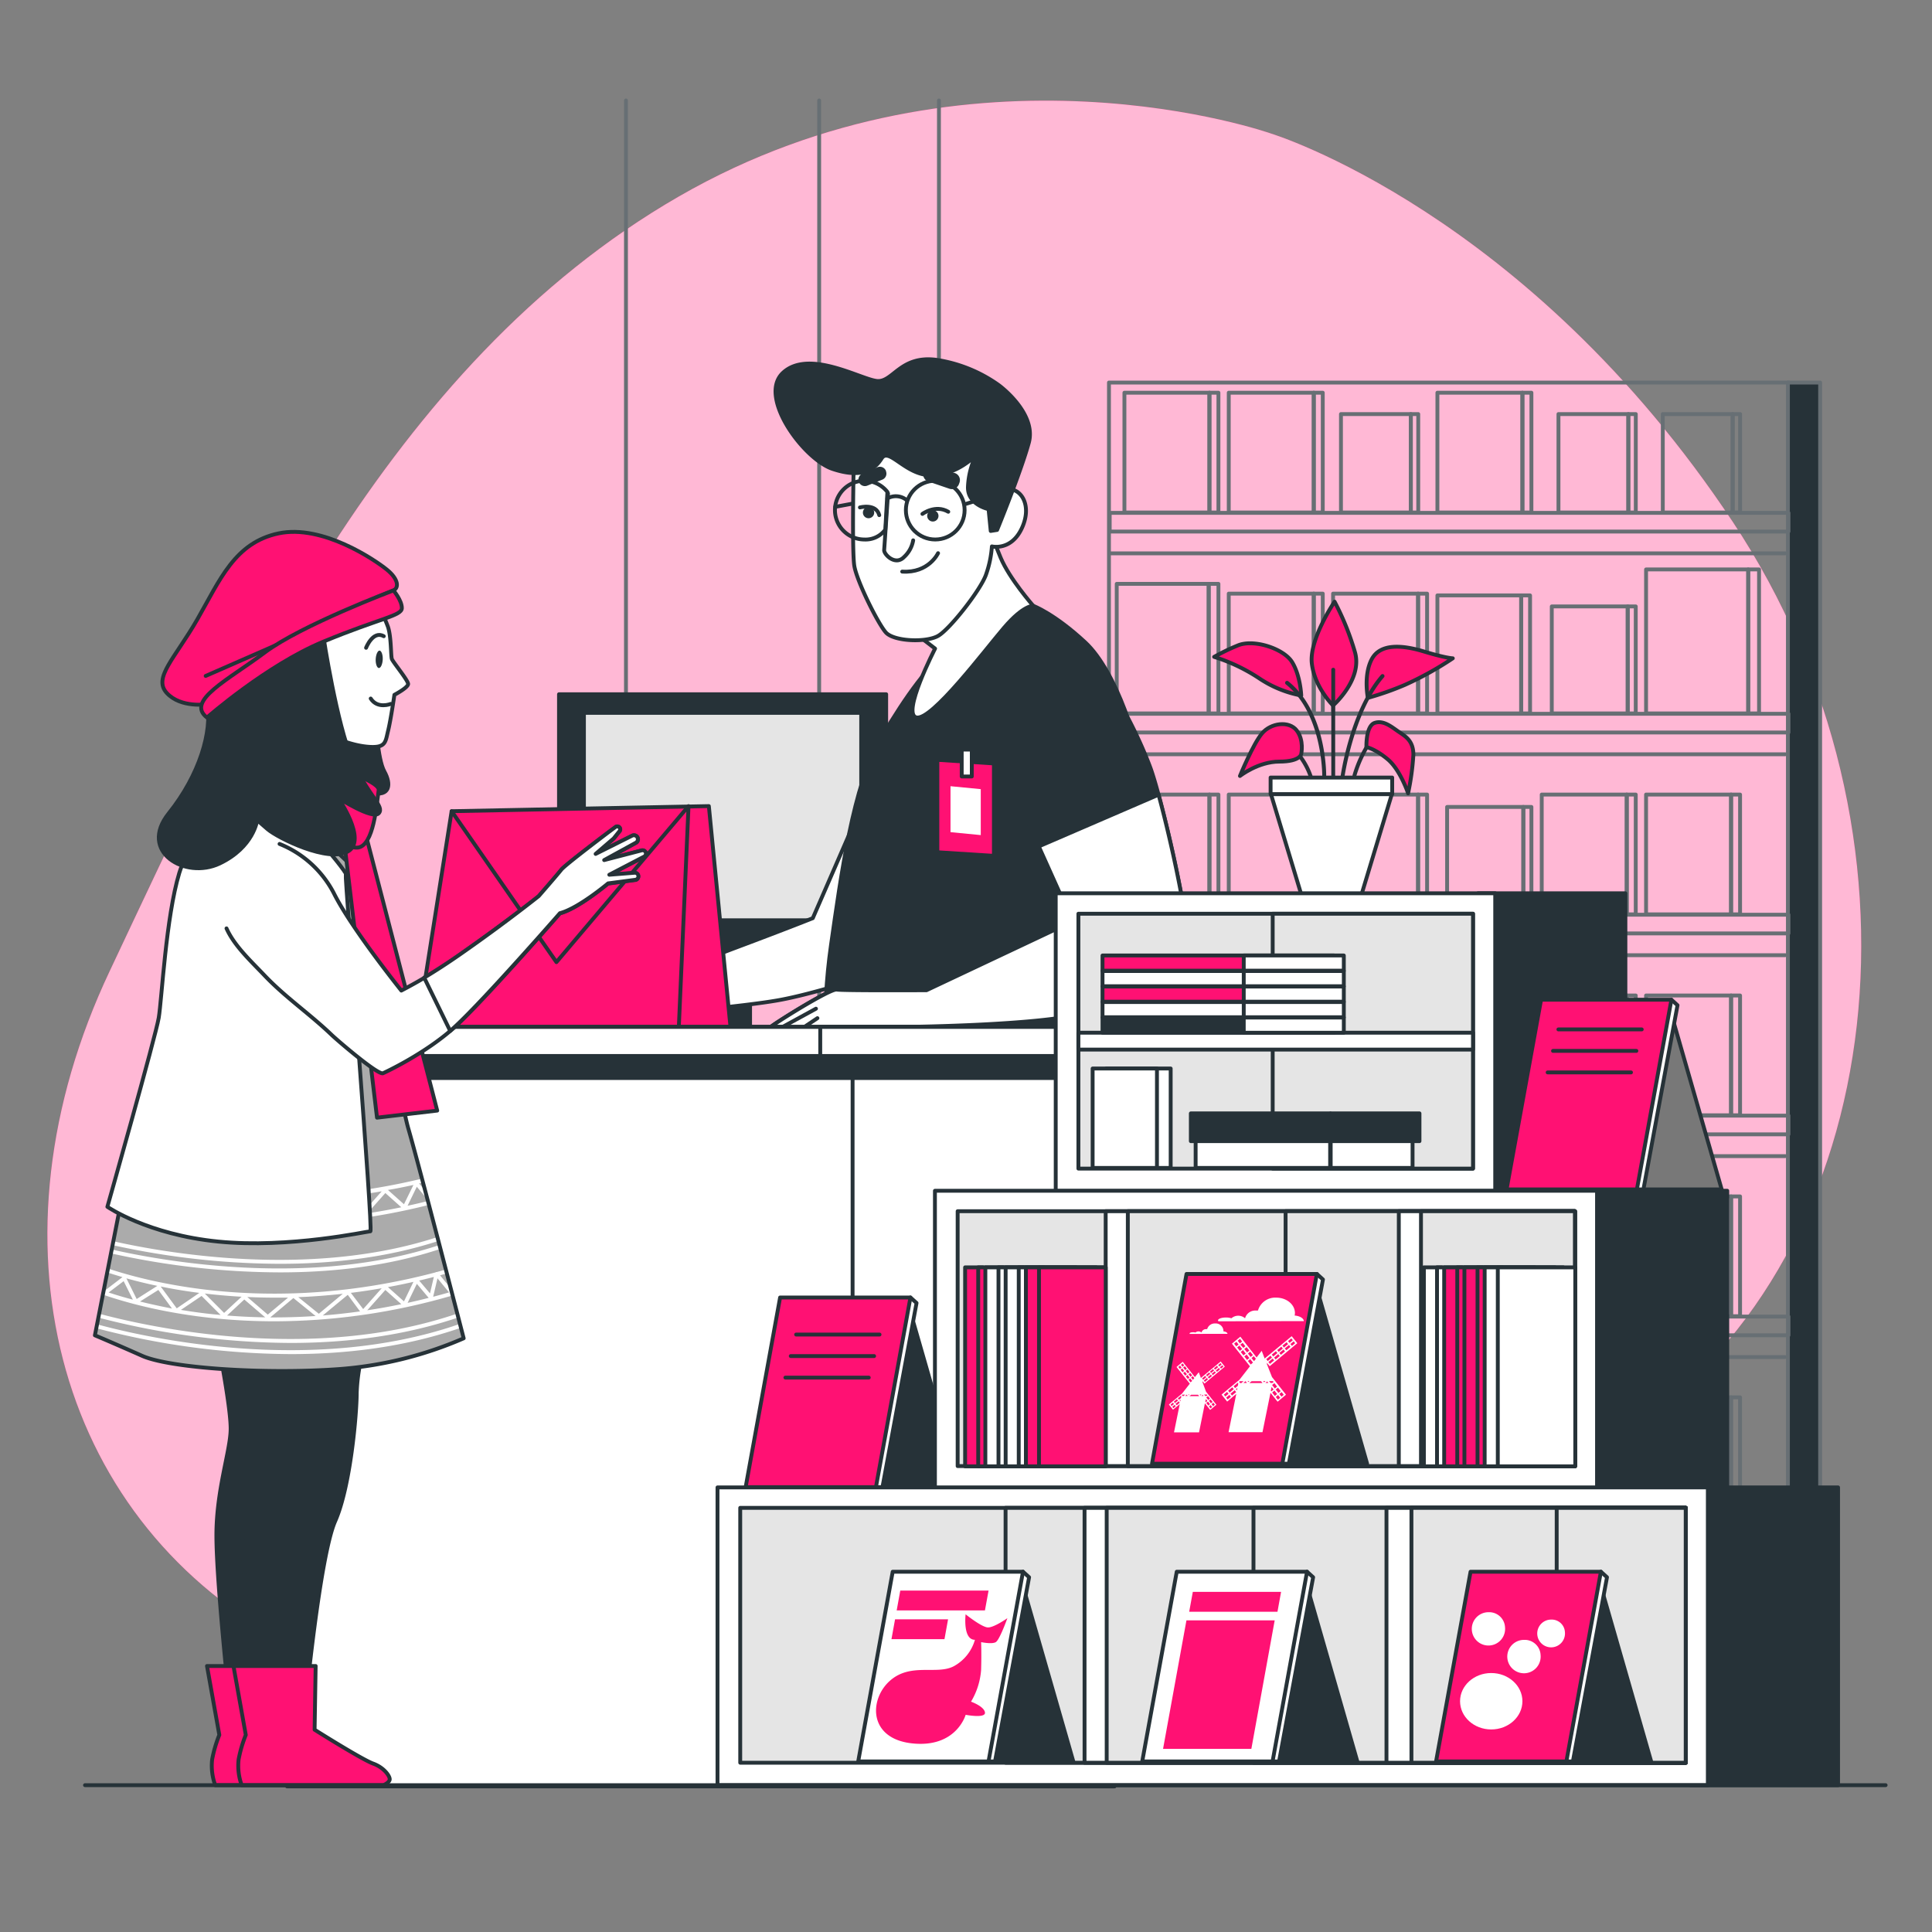 <svg xmlns="http://www.w3.org/2000/svg" viewBox="0 0 500 500"><rect x="0" y="0" width="500" height="500" fill="#808080" stroke="none"/><g id="freepik--background-simple--inject-53"><path d="M329,34.58s-77.4-27.52-153.37,16.3S61.3,181.67,28.38,251.34s-14,140.55,44,172.86,97.43-15.32,178.79-17.64S354.44,415.87,422,369.91s79.71-154.51,26.46-234.82S329,34.58,329,34.58Z" style="fill:#FF1173"></path><path d="M329,34.58s-77.4-27.52-153.37,16.3S61.3,181.67,28.38,251.34s-14,140.55,44,172.86,97.43-15.32,178.79-17.64S354.44,415.87,422,369.91s79.71-154.51,26.46-234.82S329,34.58,329,34.58Z" style="fill:#fff;opacity:0.7"></path></g><g id="freepik--bookshelf-2--inject-53"><line x1="162" y1="26" x2="162" y2="461" style="fill:none;stroke:#676f74;stroke-linecap:round;stroke-linejoin:round"></line><line x1="212" y1="26" x2="212" y2="461" style="fill:none;stroke:#676f74;stroke-linecap:round;stroke-linejoin:round"></line><line x1="243" y1="26" x2="243" y2="461" style="fill:none;stroke:#676f74;stroke-linecap:round;stroke-linejoin:round"></line><rect x="287" y="99" width="176" height="363" style="fill:none;stroke:#676f74;stroke-linecap:round;stroke-linejoin:round"></rect><rect x="462.71" y="99" width="8.34" height="363" style="fill:#263238;stroke:#676f74;stroke-linecap:round;stroke-linejoin:round"></rect><rect x="287.19" y="132.72" width="175.66" height="4.84" style="fill:none;stroke:#676f74;stroke-linecap:round;stroke-linejoin:round"></rect><line x1="287.53" y1="143.2" x2="462" y2="143.2" style="fill:none;stroke:#676f74;stroke-linecap:round;stroke-linejoin:round"></line><rect x="291" y="101.63" width="22" height="31" style="fill:none;stroke:#676f74;stroke-linecap:round;stroke-linejoin:round"></rect><rect x="313" y="101.63" width="2.33" height="31" style="fill:none;stroke:#676f74;stroke-linecap:round;stroke-linejoin:round"></rect><rect x="318" y="101.63" width="22" height="31" style="fill:none;stroke:#676f74;stroke-linecap:round;stroke-linejoin:round"></rect><rect x="340" y="101.63" width="2.33" height="31" style="fill:none;stroke:#676f74;stroke-linecap:round;stroke-linejoin:round"></rect><rect x="347.04" y="107.16" width="18.08" height="25.48" style="fill:none;stroke:#676f74;stroke-linecap:round;stroke-linejoin:round"></rect><rect x="365.12" y="107.16" width="1.92" height="25.48" style="fill:none;stroke:#676f74;stroke-linecap:round;stroke-linejoin:round"></rect><rect x="372" y="101.63" width="22" height="31" style="fill:none;stroke:#676f74;stroke-linecap:round;stroke-linejoin:round"></rect><rect x="394" y="101.63" width="2.33" height="31" style="fill:none;stroke:#676f74;stroke-linecap:round;stroke-linejoin:round"></rect><rect x="403.33" y="107.16" width="18.08" height="25.48" style="fill:none;stroke:#676f74;stroke-linecap:round;stroke-linejoin:round"></rect><rect x="421.42" y="107.16" width="1.92" height="25.48" style="fill:none;stroke:#676f74;stroke-linecap:round;stroke-linejoin:round"></rect><rect x="430.33" y="107.16" width="18.08" height="25.48" style="fill:none;stroke:#676f74;stroke-linecap:round;stroke-linejoin:round"></rect><rect x="448.42" y="107.16" width="1.92" height="25.48" style="fill:none;stroke:#676f74;stroke-linecap:round;stroke-linejoin:round"></rect><rect x="287.19" y="184.72" width="175.66" height="4.84" style="fill:none;stroke:#676f74;stroke-linecap:round;stroke-linejoin:round"></rect><line x1="287.53" y1="195.2" x2="462" y2="195.2" style="fill:none;stroke:#676f74;stroke-linecap:round;stroke-linejoin:round"></line><rect x="289.01" y="151.1" width="23.8" height="33.53" style="fill:none;stroke:#676f74;stroke-linecap:round;stroke-linejoin:round"></rect><rect x="312.81" y="151.1" width="2.52" height="33.53" style="fill:none;stroke:#676f74;stroke-linecap:round;stroke-linejoin:round"></rect><rect x="318" y="153.63" width="22" height="31" style="fill:none;stroke:#676f74;stroke-linecap:round;stroke-linejoin:round"></rect><rect x="340" y="153.63" width="2.33" height="31" style="fill:none;stroke:#676f74;stroke-linecap:round;stroke-linejoin:round"></rect><rect x="345" y="153.63" width="22" height="31" style="fill:none;stroke:#676f74;stroke-linecap:round;stroke-linejoin:round"></rect><rect x="367" y="153.63" width="2.33" height="31" style="fill:none;stroke:#676f74;stroke-linecap:round;stroke-linejoin:round"></rect><rect x="372" y="154.09" width="21.68" height="30.55" style="fill:none;stroke:#676f74;stroke-linecap:round;stroke-linejoin:round"></rect><rect x="393.68" y="154.09" width="2.3" height="30.55" style="fill:none;stroke:#676f74;stroke-linecap:round;stroke-linejoin:round"></rect><rect x="401.6" y="156.94" width="19.65" height="27.69" style="fill:none;stroke:#676f74;stroke-linecap:round;stroke-linejoin:round"></rect><rect x="421.25" y="156.94" width="2.08" height="27.69" style="fill:none;stroke:#676f74;stroke-linecap:round;stroke-linejoin:round"></rect><rect x="426" y="147.37" width="26.44" height="37.26" style="fill:none;stroke:#676f74;stroke-linecap:round;stroke-linejoin:round"></rect><rect x="452.44" y="147.37" width="2.8" height="37.26" style="fill:none;stroke:#676f74;stroke-linecap:round;stroke-linejoin:round"></rect><rect x="287.19" y="236.72" width="175.66" height="4.84" style="fill:none;stroke:#676f74;stroke-linecap:round;stroke-linejoin:round"></rect><line x1="287.53" y1="247.2" x2="462" y2="247.2" style="fill:none;stroke:#676f74;stroke-linecap:round;stroke-linejoin:round"></line><rect x="291" y="205.63" width="22" height="31" style="fill:none;stroke:#676f74;stroke-linecap:round;stroke-linejoin:round"></rect><rect x="313" y="205.63" width="2.33" height="31" style="fill:none;stroke:#676f74;stroke-linecap:round;stroke-linejoin:round"></rect><rect x="318" y="205.63" width="22" height="31" style="fill:none;stroke:#676f74;stroke-linecap:round;stroke-linejoin:round"></rect><rect x="340" y="205.63" width="2.33" height="31" style="fill:none;stroke:#676f74;stroke-linecap:round;stroke-linejoin:round"></rect><rect x="345" y="205.63" width="22" height="31" style="fill:none;stroke:#676f74;stroke-linecap:round;stroke-linejoin:round"></rect><rect x="367" y="205.63" width="2.33" height="31" style="fill:none;stroke:#676f74;stroke-linecap:round;stroke-linejoin:round"></rect><rect x="374.51" y="208.84" width="19.73" height="27.8" style="fill:none;stroke:#676f74;stroke-linecap:round;stroke-linejoin:round"></rect><rect x="394.24" y="208.84" width="2.09" height="27.8" style="fill:none;stroke:#676f74;stroke-linecap:round;stroke-linejoin:round"></rect><rect x="399" y="205.63" width="22" height="31" style="fill:none;stroke:#676f74;stroke-linecap:round;stroke-linejoin:round"></rect><rect x="421" y="205.63" width="2.33" height="31" style="fill:none;stroke:#676f74;stroke-linecap:round;stroke-linejoin:round"></rect><rect x="426" y="205.63" width="22" height="31" style="fill:none;stroke:#676f74;stroke-linecap:round;stroke-linejoin:round"></rect><rect x="448" y="205.63" width="2.33" height="31" style="fill:none;stroke:#676f74;stroke-linecap:round;stroke-linejoin:round"></rect><rect x="287.19" y="288.72" width="175.66" height="4.84" style="fill:none;stroke:#676f74;stroke-linecap:round;stroke-linejoin:round"></rect><line x1="287.53" y1="299.2" x2="462" y2="299.2" style="fill:none;stroke:#676f74;stroke-linecap:round;stroke-linejoin:round"></line><rect x="291" y="257.63" width="22" height="31" style="fill:none;stroke:#676f74;stroke-linecap:round;stroke-linejoin:round"></rect><rect x="313" y="257.63" width="2.33" height="31" style="fill:none;stroke:#676f74;stroke-linecap:round;stroke-linejoin:round"></rect><rect x="318" y="257.63" width="22" height="31" style="fill:none;stroke:#676f74;stroke-linecap:round;stroke-linejoin:round"></rect><rect x="340" y="257.63" width="2.33" height="31" style="fill:none;stroke:#676f74;stroke-linecap:round;stroke-linejoin:round"></rect><rect x="345" y="257.63" width="22" height="31" style="fill:none;stroke:#676f74;stroke-linecap:round;stroke-linejoin:round"></rect><rect x="367" y="257.63" width="2.33" height="31" style="fill:none;stroke:#676f74;stroke-linecap:round;stroke-linejoin:round"></rect><rect x="372" y="257.63" width="22" height="31" style="fill:none;stroke:#676f74;stroke-linecap:round;stroke-linejoin:round"></rect><rect x="394" y="257.63" width="2.33" height="31" style="fill:none;stroke:#676f74;stroke-linecap:round;stroke-linejoin:round"></rect><rect x="399" y="257.63" width="22" height="31" style="fill:none;stroke:#676f74;stroke-linecap:round;stroke-linejoin:round"></rect><rect x="421" y="257.63" width="2.33" height="31" style="fill:none;stroke:#676f74;stroke-linecap:round;stroke-linejoin:round"></rect><rect x="426" y="257.63" width="22" height="31" style="fill:none;stroke:#676f74;stroke-linecap:round;stroke-linejoin:round"></rect><rect x="448" y="257.63" width="2.33" height="31" style="fill:none;stroke:#676f74;stroke-linecap:round;stroke-linejoin:round"></rect><rect x="287.19" y="340.72" width="175.66" height="4.84" style="fill:none;stroke:#676f74;stroke-linecap:round;stroke-linejoin:round"></rect><line x1="287.53" y1="351.2" x2="462" y2="351.2" style="fill:none;stroke:#676f74;stroke-linecap:round;stroke-linejoin:round"></line><rect x="291" y="309.63" width="22" height="31" style="fill:none;stroke:#676f74;stroke-linecap:round;stroke-linejoin:round"></rect><rect x="313" y="309.63" width="2.33" height="31" style="fill:none;stroke:#676f74;stroke-linecap:round;stroke-linejoin:round"></rect><rect x="318" y="309.63" width="22" height="31" style="fill:none;stroke:#676f74;stroke-linecap:round;stroke-linejoin:round"></rect><rect x="340" y="309.63" width="2.33" height="31" style="fill:none;stroke:#676f74;stroke-linecap:round;stroke-linejoin:round"></rect><rect x="345" y="309.63" width="22" height="31" style="fill:none;stroke:#676f74;stroke-linecap:round;stroke-linejoin:round"></rect><rect x="367" y="309.63" width="2.33" height="31" style="fill:none;stroke:#676f74;stroke-linecap:round;stroke-linejoin:round"></rect><rect x="372" y="309.63" width="22" height="31" style="fill:none;stroke:#676f74;stroke-linecap:round;stroke-linejoin:round"></rect><rect x="394" y="309.63" width="2.33" height="31" style="fill:none;stroke:#676f74;stroke-linecap:round;stroke-linejoin:round"></rect><rect x="399" y="309.63" width="22" height="31" style="fill:none;stroke:#676f74;stroke-linecap:round;stroke-linejoin:round"></rect><rect x="421" y="309.63" width="2.33" height="31" style="fill:none;stroke:#676f74;stroke-linecap:round;stroke-linejoin:round"></rect><rect x="426" y="309.63" width="22" height="31" style="fill:none;stroke:#676f74;stroke-linecap:round;stroke-linejoin:round"></rect><rect x="448" y="309.63" width="2.33" height="31" style="fill:none;stroke:#676f74;stroke-linecap:round;stroke-linejoin:round"></rect><rect x="287.19" y="392.72" width="175.66" height="4.84" style="fill:none;stroke:#676f74;stroke-linecap:round;stroke-linejoin:round"></rect><line x1="287.53" y1="403.2" x2="462" y2="403.2" style="fill:none;stroke:#676f74;stroke-linecap:round;stroke-linejoin:round"></line><rect x="291" y="361.63" width="22" height="31" style="fill:none;stroke:#676f74;stroke-linecap:round;stroke-linejoin:round"></rect><rect x="313" y="361.63" width="2.33" height="31" style="fill:none;stroke:#676f74;stroke-linecap:round;stroke-linejoin:round"></rect><rect x="318" y="361.63" width="22" height="31" style="fill:none;stroke:#676f74;stroke-linecap:round;stroke-linejoin:round"></rect><rect x="340" y="361.63" width="2.33" height="31" style="fill:none;stroke:#676f74;stroke-linecap:round;stroke-linejoin:round"></rect><rect x="345" y="361.63" width="22" height="31" style="fill:none;stroke:#676f74;stroke-linecap:round;stroke-linejoin:round"></rect><rect x="367" y="361.63" width="2.33" height="31" style="fill:none;stroke:#676f74;stroke-linecap:round;stroke-linejoin:round"></rect><rect x="372" y="361.63" width="22" height="31" style="fill:none;stroke:#676f74;stroke-linecap:round;stroke-linejoin:round"></rect><rect x="394" y="361.63" width="2.33" height="31" style="fill:none;stroke:#676f74;stroke-linecap:round;stroke-linejoin:round"></rect><rect x="399" y="361.63" width="22" height="31" style="fill:none;stroke:#676f74;stroke-linecap:round;stroke-linejoin:round"></rect><rect x="421" y="361.63" width="2.33" height="31" style="fill:none;stroke:#676f74;stroke-linecap:round;stroke-linejoin:round"></rect><rect x="426" y="361.63" width="22" height="31" style="fill:none;stroke:#676f74;stroke-linecap:round;stroke-linejoin:round"></rect><rect x="448" y="361.63" width="2.33" height="31" style="fill:none;stroke:#676f74;stroke-linecap:round;stroke-linejoin:round"></rect><rect x="287.19" y="444.72" width="175.66" height="4.84" style="fill:none;stroke:#676f74;stroke-linecap:round;stroke-linejoin:round"></rect><line x1="287.53" y1="455.2" x2="462" y2="455.2" style="fill:none;stroke:#676f74;stroke-linecap:round;stroke-linejoin:round"></line><rect x="291" y="413.63" width="22" height="31" style="fill:none;stroke:#676f74;stroke-linecap:round;stroke-linejoin:round"></rect><rect x="313" y="413.63" width="2.33" height="31" style="fill:none;stroke:#676f74;stroke-linecap:round;stroke-linejoin:round"></rect><rect x="318" y="413.63" width="22" height="31" style="fill:none;stroke:#676f74;stroke-linecap:round;stroke-linejoin:round"></rect><rect x="340" y="413.63" width="2.33" height="31" style="fill:none;stroke:#676f74;stroke-linecap:round;stroke-linejoin:round"></rect><rect x="345" y="413.63" width="22" height="31" style="fill:none;stroke:#676f74;stroke-linecap:round;stroke-linejoin:round"></rect><rect x="367" y="413.63" width="2.33" height="31" style="fill:none;stroke:#676f74;stroke-linecap:round;stroke-linejoin:round"></rect><rect x="372" y="413.63" width="22" height="31" style="fill:none;stroke:#676f74;stroke-linecap:round;stroke-linejoin:round"></rect><rect x="394" y="413.63" width="2.33" height="31" style="fill:none;stroke:#676f74;stroke-linecap:round;stroke-linejoin:round"></rect><rect x="399" y="413.63" width="22" height="31" style="fill:none;stroke:#676f74;stroke-linecap:round;stroke-linejoin:round"></rect><rect x="421" y="413.63" width="2.33" height="31" style="fill:none;stroke:#676f74;stroke-linecap:round;stroke-linejoin:round"></rect><rect x="426" y="413.63" width="22" height="31" style="fill:none;stroke:#676f74;stroke-linecap:round;stroke-linejoin:round"></rect><rect x="448" y="413.63" width="2.33" height="31" style="fill:none;stroke:#676f74;stroke-linecap:round;stroke-linejoin:round"></rect></g><g id="freepik--character-2--inject-53"><rect x="179.88" y="205" width="14.24" height="63.33" style="fill:#263238;stroke:#263238;stroke-linecap:round;stroke-linejoin:round"></rect><rect x="144.67" y="179.67" width="84.67" height="63.33" style="fill:#263238;stroke:#263238;stroke-linecap:round;stroke-linejoin:round"></rect><rect x="151.12" y="184.49" width="71.76" height="53.68" style="fill:#e5e5e5;stroke:#263238;stroke-linecap:round;stroke-linejoin:round"></rect><path d="M278.28,449.13,277.13,462h-47.2s-1.14-5.15,1.43-7.15,12-3.72,14-4.29,6-3.72,6-3.72Z" style="fill:#263238;stroke:#263238;stroke-linecap:round;stroke-linejoin:round"></path><path d="M277.38,459.06l-.25,2.94h-47.2a13.24,13.24,0,0,1-.24-2.9C243.22,459.05,268.79,459,277.38,459.06Z" style="fill:#919191;stroke:#263238;stroke-linecap:round;stroke-linejoin:round"></path><path d="M278,314.69s-1.43,33.75-1.43,42.62,7.15,25.46,7.44,35.18-4.87,50.92-4.87,50.92l-21.45-.29S256,426,255.39,409.66s-7.15-55.78-8.58-68.94-4.58-27.18-4.58-27.18Z" style="fill:#263238;stroke:#263238;stroke-linecap:round;stroke-linejoin:round"></path><polygon points="281.71 440.55 279.99 449.99 257.68 448.84 257.68 438.26 281.71 440.55" style="fill:#919191;stroke:#263238;stroke-linecap:round;stroke-linejoin:round"></polygon><path d="M284,292.09s-2.58,12.87-3.72,18.59-6.87,20.89-7.15,27.46-2.58,31.47-2.58,45.2-.57,17.16-3.43,28.89-5.72,30.61-5.72,30.61a71,71,0,0,1-12.87-.86,37.28,37.28,0,0,1-13.16-4.58l-.29-5.43s-1.43-7.73-2-10,3.43-12.59,3.43-13.73-3.14-4.87-4.29-10.59-5.15-39.47-5.15-44.34-1.71-38.61-1.71-38.61-3.44-21.74-3.44-24.32,46.63-2.86,54.35-3.43S286.57,287.8,284,292.09Z" style="fill:#919191;stroke:#263238;stroke-linecap:round;stroke-linejoin:round"></path><path d="M244,298.38s6.29,10.3,13.73,13.45" style="fill:none;stroke:#263238;stroke-linecap:round;stroke-linejoin:round"></path><line x1="254.7" y1="336.44" x2="254.25" y2="338.72" style="fill:none;stroke:#263238;stroke-linecap:round;stroke-linejoin:round"></line><line x1="261.97" y1="299.53" x2="255.5" y2="332.39" style="fill:none;stroke:#263238;stroke-linecap:round;stroke-linejoin:round"></line><path d="M268,340.15a119.85,119.85,0,0,1-13.16,1.14H237.37l-.28,6.29a65.6,65.6,0,0,0,14.58,1.15,113.76,113.76,0,0,0,16.31-2Z" style="fill:none;stroke:#263238;stroke-linecap:round;stroke-linejoin:round"></path><path d="M268,346.73s-.57,11.15-.29,19.45-3.14,9.72-6.86,9.72-20.31,2-22.6.29-3.15-6.29-2.29-10,1.15-18.6,1.15-18.6" style="fill:none;stroke:#263238;stroke-linecap:round;stroke-linejoin:round"></path><path d="M259.68,452l-.86,10H211.63s-1.15-5.15,1.43-7.15,12-3.72,14-4.29,6-3.72,6-3.72Z" style="fill:#263238;stroke:#263238;stroke-linecap:round;stroke-linejoin:round"></path><path d="M259.08,459.06l-.26,2.94H211.63a12.87,12.87,0,0,1-.25-2.9C224.91,459.05,250.48,459,259.08,459.06Z" style="fill:#fff;stroke:#263238;stroke-linecap:round;stroke-linejoin:round"></path><path d="M264.55,439.12s-.58,13.16-2.87,13.73-31.46-4.29-31.75-6.58,2.58-6.58,2.86-8,.29-3.72,1.43-5.43S257.11,436.26,264.55,439.12Z" style="fill:#fff;stroke:#263238;stroke-linecap:round;stroke-linejoin:round"></path><path d="M146.52,261.4s-4.62,1.18-5.9,2.26-3,3.93-2.45,5.1,1.57.69,2,.1a17.3,17.3,0,0,1,4.13-4.42,46.41,46.41,0,0,1,5.4-2.75A4.24,4.24,0,0,0,146.52,261.4Z" style="fill:#e5e5e5;stroke:#263238;stroke-linecap:round;stroke-linejoin:round"></path><path d="M230.25,191.86l-19.9,45.76s-6.63,2.66-19.9,7.63-27.19,11.28-30.51,12.27-11.27,2.65-15.25,5-7.41,7.11-4.76,7.44c.93.12,1,1.08,3.34.79a5.78,5.78,0,0,0,2.56-1.28,19.61,19.61,0,0,1,5.82-3,21.79,21.79,0,0,1,8.81-.47,14.25,14.25,0,0,0,4,0,37.89,37.89,0,0,0,4.42-3.48s23.21-2,32.5-3.65,23.21-6.3,23.21-6.3l14.93-60.36Z" style="fill:#fff;stroke:#263238;stroke-linecap:round;stroke-linejoin:round"></path><path d="M151.32,262.5s-9.62,3.31-10.28,7.29" style="fill:none;stroke:#263238;stroke-linecap:round;stroke-linejoin:round"></path><path d="M168.9,262.5a26.5,26.5,0,0,1-4.65,3.64c-2.32,1.33-5.3.67-7.62,2s-3,2.32-5.64,2-2.66-2.65.66-3.64a18.82,18.82,0,0,0,4.31-1.66l2-2.32" style="fill:#fff;stroke:#263238;stroke-linecap:round;stroke-linejoin:round"></path><polygon points="183.45 208.62 116.88 209.94 107.66 268.51 189.38 269.17 183.45 208.62" style="fill:#FF1173;stroke:#263238;stroke-linecap:round;stroke-linejoin:round"></polygon><polyline points="175.56 268.51 178.19 208.62 144 249 116.88 209.94" style="fill:none;stroke:#263238;stroke-linecap:round;stroke-linejoin:round"></polyline><path d="M267.41,156.79s5.43,2,13.44,9.44,14.3,26.89,15.16,37.19-5.43,41.76-5.43,49.48-2.29,40.91-3.44,41.77-37.18,3.71-53.2,2.86-16.88-7.16-18.59-13.16-2.87-21.74-.29-39.76,5.72-41.48,12.87-53.49,12-18.31,18-23.75S263.12,156.22,267.41,156.79Z" style="fill:#263238;stroke:#263238;stroke-linecap:round;stroke-linejoin:round"></path><polygon points="256.72 220.96 243.09 220.09 243.09 197.18 256.72 198.05 256.72 220.96" style="fill:#FF1173"></polygon><rect x="248.89" y="193.99" width="2.61" height="6.96" style="fill:#fff;stroke:#263238;stroke-linecap:round;stroke-linejoin:round"></rect><polygon points="253.82 216.12 245.99 215.36 245.99 203.47 253.82 204.23 253.82 216.12" style="fill:#fff"></polygon><path d="M256.83,192.35l20.73,46.1-37.78,17.82s-21.56.12-23.24-.17-16.48,9-17.23,9.8a1.1,1.1,0,0,0,.08,1.58s-1.87,1.76-.56,2.77l1.3,1s-.14.84,1.76,1.87,2.77.56,2.77.56a23.17,23.17,0,0,0,3.67-1.11c1.59-.68,6.42-4.54,7.26-4.39s10.25,1.5,14,1.36,6.64-3.81,6.64-3.81,32.45-.41,43.55-3.37,24.89-10.92,27.39-13.88-6.34-41.45-9.49-49.9-8.1-17.54-9.51-18.91" style="fill:#263238;stroke:#263238;stroke-linecap:round;stroke-linejoin:round"></path><path d="M204.66,273.68s-.86.46-2.77-.56-1.76-1.87-1.76-1.87l-1.3-1c-1.31-1,.56-2.77.56-2.77a1.1,1.1,0,0,1-.08-1.58c.75-.82,15.54-10.09,17.23-9.8s23.24.17,23.24.17l37.78-17.82-8.72-19.4,31-13.38c3.82,14.05,9.4,40.39,7.34,42.81-2.5,3-16.29,10.92-27.39,13.88s-43.55,3.37-43.55,3.37-2.89,3.67-6.64,3.81-13.17-1.22-14-1.36-5.67,3.71-7.27,4.39A22.88,22.88,0,0,1,204.66,273.68Z" style="fill:#fff;stroke:#263238;stroke-linecap:round;stroke-linejoin:round"></path><line x1="199.39" y1="267.48" x2="211.17" y2="261.05" style="fill:none;stroke:#263238;stroke-linecap:round;stroke-linejoin:round"></line><line x1="200.49" y1="270.89" x2="211.55" y2="263.5" style="fill:none;stroke:#263238;stroke-linecap:round;stroke-linejoin:round"></line><path d="M203.3,273.64a1.11,1.11,0,0,1,.58-1.5c1-.46,9.11-6.28,9.11-6.28" style="fill:none;stroke:#263238;stroke-linecap:round;stroke-linejoin:round"></path><path d="M237.19,164.17l4.81,3.68s-8.77,17-4.81,17.83,17.55-17.26,22.64-23.21,7.58-5.68,7.58-5.68-6.16-7-8.43-12.43-3.39-8.77-3.39-8.77Z" style="fill:#fff;stroke:#263238;stroke-linecap:round;stroke-linejoin:round"></path><path d="M220.94,120.15s-.48,22.33.15,26.27,6.08,14.88,8.15,17.24,10.54,2.7,13.62.86,10.92-11.85,12.31-15.79a27.41,27.41,0,0,0,1.53-7.32s4.92,1.24,7.7-4.6,0-10.46-3.66-10.21l-3.13,1.51s4.29-11.13,1.59-15.42-26.65-2.15-31.58-1.37S220.94,120.15,220.94,120.15Z" style="fill:#fff;stroke:#263238;stroke-linecap:round;stroke-linejoin:round"></path><path d="M238.72,133s3.35-2.51,6.69-.56" style="fill:none;stroke:#263238;stroke-linecap:round;stroke-linejoin:round"></path><path d="M222.55,131.32s4.18-1.11,5,2" style="fill:none;stroke:#263238;stroke-linecap:round;stroke-linejoin:round"></path><path d="M226.24,132.66a1.46,1.46,0,1,1-1.46-1.46A1.47,1.47,0,0,1,226.24,132.66Z" style="fill:#263238"></path><path d="M242.88,133.51a1.46,1.46,0,1,1-1.46-1.46A1.46,1.46,0,0,1,242.88,133.51Z" style="fill:#263238"></path><path d="M241.22,121.37l5.62,1.49a1.44,1.44,0,0,1,1,1.89l-.14.38a1.46,1.46,0,0,1-1.83.88l-5.47-1.87a1.44,1.44,0,0,1-.89-1.87h0A1.44,1.44,0,0,1,241.22,121.37Z" style="fill:#263238;stroke:#263238;stroke-linecap:round;stroke-linejoin:round"></path><path d="M228.8,122l0,.09a1.17,1.17,0,0,1-.63,1.57l-3.9,1.56a1.18,1.18,0,0,1-1.6-.91h0a1.18,1.18,0,0,1,.7-1.26l3.86-1.65A1.18,1.18,0,0,1,228.8,122Z" style="fill:#263238;stroke:#263238;stroke-linecap:round;stroke-linejoin:round"></path><path d="M242.77,143.16s-2.4,5.21-9.28,4.77" style="fill:none;stroke:#263238;stroke-linecap:round;stroke-linejoin:round"></path><path d="M229.82,127.7s-.91,13.55-1,14.65,2.87,4.16,5.13,1.82a7.62,7.62,0,0,0,2.38-4.33" style="fill:#fff;stroke:#263238;stroke-linecap:round;stroke-linejoin:round"></path><path d="M229.66,127.32a7.6,7.6,0,1,0-6,12.3,6.35,6.35,0,0,0,5.46-2.56Z" style="fill:none;stroke:#263238;stroke-linecap:round;stroke-linejoin:round"></path><circle cx="242.04" cy="132.02" r="7.6" style="fill:none;stroke:#263238;stroke-linecap:round;stroke-linejoin:round"></circle><line x1="249.67" y1="130.5" x2="261.5" y2="126.83" style="fill:none;stroke:#263238;stroke-linecap:round;stroke-linejoin:round"></line><line x1="216.17" y1="131.17" x2="220.67" y2="130.33" style="fill:none;stroke:#263238;stroke-linecap:round;stroke-linejoin:round"></line><path d="M229.66,129a4.4,4.4,0,0,1,4.87.34" style="fill:none;stroke:#263238;stroke-linecap:round;stroke-linejoin:round"></path><path d="M258.46,99.66s9.92,7.18,7.79,14.94-8.2,22.55-8.2,22.55l-1.65.26-.56-5.64s-5.58-1.13-5.33-5.89a20.57,20.57,0,0,1,2.08-8.09S247.69,123,241,123s-10.95-7.36-12.83-4.36-5.24,5.22-12.72,2.71-19.52-18.8-12.75-24.94,20.19,1.83,24.29,2.19,6-6.69,15.31-5.48A37.35,37.35,0,0,1,258.46,99.66Z" style="fill:#263238;stroke:#263238;stroke-linecap:round;stroke-linejoin:round"></path><rect x="74.28" y="265.76" width="214.12" height="196.55" style="fill:#fff;stroke:#263238;stroke-linecap:round;stroke-linejoin:round"></rect><rect x="74.28" y="265.76" width="214.12" height="13.23" style="fill:#263238;stroke:#263238;stroke-linecap:round;stroke-linejoin:round"></rect><rect x="220.65" y="265.76" width="67.75" height="196.55" style="fill:none;stroke:#263238;stroke-linecap:round;stroke-linejoin:round"></rect><rect x="65.08" y="265.76" width="232.52" height="7.53" style="fill:#fff;stroke:#263238;stroke-linecap:round;stroke-linejoin:round"></rect><rect x="212.28" y="265.76" width="85.31" height="7.53" style="fill:#fff;stroke:#263238;stroke-linecap:round;stroke-linejoin:round"></rect></g><g id="freepik--bookshelf-1--inject-53"><path d="M336.76,180s-.19-5.1-2.35-8.63-10-6.08-14.11-4.31a54.82,54.82,0,0,0-6.08,2.94,46.11,46.11,0,0,1,11.57,5.49A29.11,29.11,0,0,0,336.76,180Z" style="fill:#FF1173;stroke:#263238;stroke-linecap:round;stroke-linejoin:round"></path><path d="M345,182.57s-4.71-4.51-5.49-10.79,5.88-16.07,5.88-16.07a69.86,69.86,0,0,1,5.29,13.13C352.65,175.9,345,182.57,345,182.57Z" style="fill:#FF1173;stroke:#263238;stroke-linecap:round;stroke-linejoin:round"></path><path d="M354,180.61s-1.18-5.88,1-10,7.84-3.73,13.53-2,7.45,1.76,7.45,1.76a84.52,84.52,0,0,1-12.36,6.86A75.6,75.6,0,0,1,354,180.61Z" style="fill:#FF1173;stroke:#263238;stroke-linecap:round;stroke-linejoin:round"></path><path d="M345.05,201.74a.51.51,0,0,1-.51-.51v-28a.51.51,0,0,1,1,0v28A.51.51,0,0,1,345.05,201.74Z" style="fill:#263238"></path><path d="M347.41,201.74h-.08a.51.51,0,0,1-.43-.57c.1-.7,2.47-17.31,10.51-26.54a.51.51,0,1,1,.77.67c-7.85,9-10.25,25.84-10.27,26A.52.52,0,0,1,347.41,201.74Z" style="fill:#263238"></path><path d="M342.7,201.34h0a.5.5,0,0,1-.5-.51c0-.16.08-16.12-9.42-23.71a.51.51,0,0,1,.64-.8c9.88,7.91,9.8,23.85,9.8,24.52A.51.51,0,0,1,342.7,201.34Z" style="fill:#263238"></path><path d="M350.54,201.15l-.13,0a.51.51,0,0,1-.36-.62,32.69,32.69,0,0,1,4.59-9.58.51.51,0,0,1,.71-.11.52.52,0,0,1,.11.71,32,32,0,0,0-4.43,9.24A.51.51,0,0,1,350.54,201.15Z" style="fill:#263238"></path><path d="M353.63,193.35s-.2-5.49,2.15-6.27,4.51,1.17,6.28,2.35,3.72,2.35,3.72,5.88a66.19,66.19,0,0,1-1.37,10s-2-6.08-5.29-8.82S353.63,193.35,353.63,193.35Z" style="fill:#FF1173;stroke:#263238;stroke-linecap:round;stroke-linejoin:round"></path><path d="M339.17,201.34a.48.48,0,0,1-.48-.35,18,18,0,0,0-5.13-7.6.51.51,0,0,1,.63-.79,18.68,18.68,0,0,1,5.46,8.08.5.5,0,0,1-.33.64A.39.39,0,0,1,339.17,201.34Z" style="fill:#263238"></path><path d="M336.76,195.12s.79-3.53-1.17-6.08-6.67-2-9,.78-5.69,11-5.69,11,4.71-3.72,10.2-3.72S336.76,195.12,336.76,195.12Z" style="fill:#FF1173;stroke:#263238;stroke-linecap:round;stroke-linejoin:round"></path><polygon points="352.39 231.4 336.74 231.4 328.92 205.52 360.21 205.52 352.39 231.4" style="fill:#fff;stroke:#263238;stroke-linecap:round;stroke-linejoin:round"></polygon><rect x="328.83" y="201.23" width="31.47" height="4.29" style="fill:#fff;stroke:#263238;stroke-linecap:round;stroke-linejoin:round"></rect><rect x="382.51" y="231.18" width="38.14" height="77.06" style="fill:#263238;stroke:#263238;stroke-linecap:round;stroke-linejoin:round"></rect><rect x="273.22" y="231.18" width="113.74" height="77.06" style="fill:#fff;stroke:#263238;stroke-linecap:round;stroke-linejoin:round"></rect><rect x="279.09" y="236.47" width="102.12" height="65.96" style="fill:#e5e5e5;stroke:#263238;stroke-linecap:round;stroke-linejoin:round"></rect><rect x="329.37" y="236.47" width="51.84" height="65.96" style="fill:#e5e5e5;stroke:#263238;stroke-linecap:round;stroke-linejoin:round"></rect><rect x="279.09" y="267.26" width="102.12" height="4.37" style="fill:#fff;stroke:#263238;stroke-linecap:round;stroke-linejoin:round"></rect><rect x="408.87" y="308.17" width="38.14" height="77.06" style="fill:#263238;stroke:#263238;stroke-linecap:round;stroke-linejoin:round"></rect><polygon points="236.25 341.76 248.63 384.88 224.73 384.88 236.25 341.76" style="fill:#263238;stroke:#263238;stroke-linecap:round;stroke-linejoin:round"></polygon><polygon points="237.2 337.21 235.62 335.79 194.65 384.88 228.38 384.88 237.2 337.21" style="fill:#fff;stroke:#263238;stroke-linecap:round;stroke-linejoin:round"></polygon><polygon points="235.62 335.79 201.89 335.79 192.97 384.88 226.69 384.88 235.62 335.79" style="fill:#FF1173;stroke:#263238;stroke-linecap:round;stroke-linejoin:round"></polygon><line x1="206.04" y1="345.38" x2="227.62" y2="345.38" style="fill:none;stroke:#263238;stroke-linecap:round;stroke-linejoin:round"></line><line x1="204.65" y1="350.95" x2="226.22" y2="350.95" style="fill:none;stroke:#263238;stroke-linecap:round;stroke-linejoin:round"></line><line x1="203.26" y1="356.52" x2="224.83" y2="356.52" style="fill:none;stroke:#263238;stroke-linecap:round;stroke-linejoin:round"></line><rect x="241.96" y="308.17" width="171.35" height="77.06" style="fill:#fff;stroke:#263238;stroke-linecap:round;stroke-linejoin:round"></rect><rect x="247.84" y="313.46" width="159.74" height="65.96" style="fill:#e5e5e5;stroke:#263238;stroke-linecap:round;stroke-linejoin:round"></rect><rect x="286.15" y="313.46" width="121.43" height="65.96" style="fill:#fff;stroke:#263238;stroke-linecap:round;stroke-linejoin:round"></rect><rect x="291.88" y="313.46" width="115.69" height="65.96" style="fill:#e5e5e5;stroke:#263238;stroke-linecap:round;stroke-linejoin:round"></rect><rect x="332.71" y="313.46" width="74.87" height="65.96" style="fill:#e5e5e5;stroke:#263238;stroke-linecap:round;stroke-linejoin:round"></rect><rect x="362.01" y="313.46" width="45.56" height="65.96" style="fill:#fff;stroke:#263238;stroke-linecap:round;stroke-linejoin:round"></rect><rect x="367.75" y="313.46" width="39.83" height="65.96" style="fill:#e5e5e5;stroke:#263238;stroke-linecap:round;stroke-linejoin:round"></rect><rect x="437.55" y="384.94" width="38.14" height="77.06" style="fill:#263238;stroke:#263238;stroke-linecap:round;stroke-linejoin:round"></rect><rect x="185.69" y="384.94" width="256.3" height="77.06" style="fill:#fff;stroke:#263238;stroke-linecap:round;stroke-linejoin:round"></rect><rect x="191.57" y="390.23" width="244.69" height="65.96" style="fill:#e5e5e5;stroke:#263238;stroke-linecap:round;stroke-linejoin:round"></rect><rect x="260.24" y="390.23" width="176.02" height="65.96" style="fill:#e5e5e5;stroke:#263238;stroke-linecap:round;stroke-linejoin:round"></rect><rect x="280.68" y="390.23" width="155.58" height="65.96" style="fill:#fff;stroke:#263238;stroke-linecap:round;stroke-linejoin:round"></rect><rect x="286.41" y="390.23" width="149.85" height="65.96" style="fill:#e5e5e5;stroke:#263238;stroke-linecap:round;stroke-linejoin:round"></rect><rect x="324.4" y="390.23" width="111.86" height="65.96" style="fill:#e5e5e5;stroke:#263238;stroke-linecap:round;stroke-linejoin:round"></rect><rect x="358.82" y="390.23" width="77.43" height="65.96" style="fill:#fff;stroke:#263238;stroke-linecap:round;stroke-linejoin:round"></rect><rect x="365.28" y="390.23" width="70.98" height="65.96" style="fill:#e5e5e5;stroke:#263238;stroke-linecap:round;stroke-linejoin:round"></rect><rect x="402.87" y="390.23" width="33.39" height="65.96" style="fill:#e5e5e5;stroke:#263238;stroke-linecap:round;stroke-linejoin:round"></rect><polygon points="433.19 264.71 445.57 307.82 421.67 307.82 433.19 264.71" style="fill:#787878;stroke:#263238;stroke-linecap:round;stroke-linejoin:round"></polygon><polygon points="434.14 260.16 432.56 258.73 391.59 307.82 425.32 307.82 434.14 260.16" style="fill:#fff;stroke:#263238;stroke-linecap:round;stroke-linejoin:round"></polygon><polygon points="432.56 258.73 398.83 258.73 389.9 307.82 423.63 307.82 432.56 258.73" style="fill:#FF1173;stroke:#263238;stroke-linecap:round;stroke-linejoin:round"></polygon><line x1="403.31" y1="266.41" x2="424.88" y2="266.41" style="fill:none;stroke:#263238;stroke-linecap:round;stroke-linejoin:round"></line><line x1="401.92" y1="271.97" x2="423.49" y2="271.97" style="fill:none;stroke:#263238;stroke-linecap:round;stroke-linejoin:round"></line><line x1="400.53" y1="277.54" x2="422.1" y2="277.54" style="fill:none;stroke:#263238;stroke-linecap:round;stroke-linejoin:round"></line><polygon points="341.43 335.68 353.81 378.8 329.91 378.8 341.43 335.68" style="fill:#263238;stroke:#263238;stroke-linecap:round;stroke-linejoin:round"></polygon><polygon points="342.38 331.13 340.8 329.7 299.83 378.8 333.56 378.8 342.38 331.13" style="fill:#fff;stroke:#263238;stroke-linecap:round;stroke-linejoin:round"></polygon><polygon points="340.8 329.7 307.07 329.7 298.14 378.8 331.87 378.8 340.8 329.7" style="fill:#FF1173;stroke:#263238;stroke-linecap:round;stroke-linejoin:round"></polygon><path d="M311.16,357.59l.1-.09.45.57,5.27-4.39-1.06-1.33-5.13,4.26-.55-1.48-1,1.26-3.15-3.95-1.61,1.33,3.44,4.32-2,2.56-3.41,2.84,1.06,1.33,1.75-1.44-1.49,7.31h6.48l1.52-7.52,1.36,1.71,1.61-1.34-2.68-3.37Zm1.71,4.93.43-.36.53.66-.44.36Zm.28.87-.44.36-.52-.66.43-.36Zm-.45-1.07-.52-.66.44-.36.52.66Zm-6.7-1.39h.73l-.44.36h-.23l-.2-.25Zm1.11,0,.27.34h-.68Zm-1.38.44-.09.44-.52.44-.29-.36.79-.66Zm-.17.85-.1.46-.18-.23Zm-.69.23-.79.66-.29-.36.79-.66Zm.16.21.29.36-.79.66-.29-.37Zm2.61-1.57-.14-.18h.36Zm3.29-.18-.28.23-.19-.23Zm.32.08.23.28h-.58Zm1,.28h-.33l-.29-.36h.72l.13.17Zm-.71-4,.8-.66.29.36-.8.67Zm3.12-2.59.79-.66.29.36-.79.66Zm0,.56-.79.66-.29-.36.8-.66Zm-.2-.77-.29-.36.79-.66.29.37Zm-.25.21-.79.66-.29-.37.79-.65Zm-1,.86-.8.66-.28-.36.79-.66Zm.16.2.29.37-.79.65-.29-.36ZM316,354.2l-.29-.36.62-.52.29.36Zm.16-1.08-.61.51-.29-.36.62-.51Zm-4.26,2.94.29.36-.8.67-.29-.36Zm-.76,1.23,0,0-.06-.16Zm-2.41-.18-.48-.6.44-.36.4.5Zm-2-2.53-.53-.66.44-.36.52.66Zm.59-.16.53.66-.44.36-.52-.65Zm-.84.37-.44.36-.52-.66.44-.36Zm.16.2.53.66-.44.36-.52-.66Zm.69.86.52.66-.43.36-.53-.66Zm.25-.2.43-.36.53.65-.44.37Zm-1.11-2.29-.43.36-.41-.51.43-.37Zm-1.09.05.41.51-.43.37-.41-.52Zm2.73,4.34-.53-.67.44-.36.52.65-.05.06ZM303.54,363l.29.36-.62.52-.28-.36Zm-.16,1.08.62-.51.28.36-.61.52Zm4.45-2.76.44-.36h1.78l.29.36Zm4.24.75.39.48-.44.37-.09-.13Zm.8,1.91.44-.36.41.52-.44.36Zm1.09-.05-.41-.51L314,363l.41.52Z" style="fill:#fff"></path><path d="M327.83,352.92l.14-.12.62.77,7.15-5.95-1.45-1.81-7,5.78-.76-2-1.33,1.72L321,345.93l-2.18,1.81,4.66,5.86-2.71,3.48-4.63,3.84,1.45,1.81,2.36-2-2,9.92h8.78l2.07-10.2,1.84,2.31,2.18-1.81-3.63-4.57Zm2.32,6.69.59-.49.71.9-.59.49Zm.38,1.17-.59.49-.71-.89.59-.49Zm-.6-1.44-.71-.9.59-.49.71.9Zm-9.09-1.89h1l-.59.49h-.31l-.27-.33Zm1.5,0,.37.46h-.93Zm-1.87.59-.12.61-.71.59-.39-.49,1.07-.9Zm-.24,1.16-.12.63-.25-.32Zm-.93.31-1.07.9-.39-.5,1.07-.89Zm.23.28.39.49-1.08.89-.39-.49Zm3.53-2.12-.19-.25h.49Zm4.46-.25-.38.32-.25-.32Zm.43.1.32.39h-.79Zm1.32.39h-.45l-.39-.49h1l.18.23Zm-1-5.42,1.09-.91.39.49-1.09.91Zm4.23-3.52,1.08-.89.39.49-1.07.89Zm.06.77-1.07.89-.39-.49,1.07-.89Zm-.28-1-.39-.49,1.07-.89.4.49ZM332,349l-1.07.89-.39-.49,1.07-.89Zm-1.41,1.17-1.07.89-.39-.49,1.07-.89Zm.22.27.4.5-1.08.89-.39-.49Zm3.54-2.12-.39-.49.84-.7.39.49Zm.23-1.47-.84.7-.39-.49.84-.7Zm-5.78,4,.39.49-1.09.9-.39-.49Zm-1,1.67-.05,0-.08-.21Zm-3.26-.25-.65-.81.59-.49.54.68Zm-2.74-3.43L321,348l.59-.49.71.89Zm.82-.21.71.89-.59.49-.72-.89Zm-1.15.49-.59.49-.71-.89.59-.49Zm.22.28.71.89-.59.49-.71-.89Zm.93,1.16.71.9-.59.49-.71-.89Zm.34-.27.59-.49.71.89-.59.49Zm-1.5-3.11-.59.49-.55-.69.59-.5Zm-1.48.07.56.7-.59.49-.56-.7Zm3.71,5.88-.73-.91.59-.49.71.89-.07.09Zm-6.13,7.09.39.49-.84.7-.39-.49Zm-.23,1.47.84-.7.39.49-.84.7Zm6-3.75.59-.49h2.43l.39.49Zm5.75,1,.53.65-.59.5-.14-.17Zm1.09,2.59.59-.49.56.7-.59.49Zm1.48-.07-.56-.7.59-.49.56.7Z" style="fill:#fff"></path><path d="M337.44,341.9c-.06-.74-1.07-1.34-2.39-1.44a3.4,3.4,0,0,0,.08-.63c0-2.23-2.16-4-4.83-4a4.65,4.65,0,0,0-4.74,3.34,4.38,4.38,0,0,0-.51,0,2.73,2.73,0,0,0-2.83,2,2.68,2.68,0,0,0-3.53,0,4.62,4.62,0,0,0-1.4-.2c-1.14,0-2.07.33-2.07.74a.36.36,0,0,0,.13.24Z" style="fill:#fff"></path><path d="M317.67,345.2c0-.33-.47-.59-1.05-.64a2.48,2.48,0,0,0,0-.27,2,2,0,0,0-2.12-1.78,2.05,2.05,0,0,0-2.09,1.47l-.22,0a1.21,1.21,0,0,0-1.25.88,1.17,1.17,0,0,0-1.55,0,2.17,2.17,0,0,0-.62-.08c-.5,0-.91.14-.91.32a.15.15,0,0,0,.06.11Z" style="fill:#fff"></path><polygon points="338.9 412.74 351.28 455.86 327.37 455.86 338.9 412.74" style="fill:#263238;stroke:#263238;stroke-linecap:round;stroke-linejoin:round"></polygon><polygon points="339.84 408.19 338.26 406.76 297.29 455.86 331.02 455.86 339.84 408.19" style="fill:#fff;stroke:#263238;stroke-linecap:round;stroke-linejoin:round"></polygon><polygon points="338.26 406.76 304.54 406.76 295.61 455.86 329.34 455.86 338.26 406.76" style="fill:#fff;stroke:#263238;stroke-linecap:round;stroke-linejoin:round"></polygon><polygon points="329.89 419.35 307.05 419.35 301 452.6 323.85 452.6 329.89 419.35" style="fill:#FF1173"></polygon><polygon points="308.7 411.98 307.76 417.12 330.61 417.12 331.54 411.98 308.7 411.98" style="fill:#FF1173"></polygon><polygon points="265.39 412.74 277.77 455.86 253.86 455.86 265.39 412.74" style="fill:#263238;stroke:#263238;stroke-linecap:round;stroke-linejoin:round"></polygon><polygon points="266.33 408.19 264.75 406.76 223.78 455.86 257.51 455.86 266.33 408.19" style="fill:#fff;stroke:#263238;stroke-linecap:round;stroke-linejoin:round"></polygon><polygon points="264.75 406.76 231.03 406.76 222.1 455.86 255.83 455.86 264.75 406.76" style="fill:#fff;stroke:#263238;stroke-linecap:round;stroke-linejoin:round"></polygon><path d="M252.31,424.38a11.32,11.32,0,0,1-5.4,6.8c-4.4,2.4-11.2-1-16.61,3.81s-5.6,15,5.81,16.2,13.8-7.4,13.8-7.4,5.21,1,5-.6-3.61-2.8-3.61-2.8a18.63,18.63,0,0,0,2.61-8.21c.13-4.3,0-7.2,0-7.2s2.8.6,3.8,0,3-6.2,3-6.2-3.4,2.4-5,2.4-5.81-3.4-5.81-3.4S249.11,424.38,252.31,424.38Z" style="fill:#FF1173"></path><polygon points="232.99 411.64 232.06 416.78 254.9 416.78 255.84 411.64 232.99 411.64" style="fill:#FF1173"></polygon><polygon points="231.64 419.08 230.71 424.21 244.43 424.21 245.36 419.08 231.64 419.08" style="fill:#FF1173"></polygon><polygon points="414.94 412.74 427.32 455.86 403.42 455.86 414.94 412.74" style="fill:#263238;stroke:#263238;stroke-linecap:round;stroke-linejoin:round"></polygon><polygon points="415.89 408.19 414.31 406.76 373.34 455.86 407.06 455.86 415.89 408.19" style="fill:#fff;stroke:#263238;stroke-linecap:round;stroke-linejoin:round"></polygon><polygon points="414.31 406.76 380.58 406.76 371.65 455.86 405.38 455.86 414.31 406.76" style="fill:#FF1173;stroke:#263238;stroke-linecap:round;stroke-linejoin:round"></polygon><path d="M389.5,421.13a4.31,4.31,0,1,1-4.29-3.89A4.1,4.1,0,0,1,389.5,421.13Z" style="fill:#fff"></path><path d="M398.7,428.28a4.32,4.32,0,1,1-4.29-3.88A4.1,4.1,0,0,1,398.7,428.28Z" style="fill:#fff"></path><path d="M405,422.39a3.59,3.59,0,1,1-3.58-3.24A3.42,3.42,0,0,1,405,422.39Z" style="fill:#fff"></path><ellipse cx="385.93" cy="440.28" rx="8.07" ry="7.3" style="fill:#fff"></ellipse><rect x="249.77" y="327.99" width="4.63" height="51.5" style="fill:#FF1173;stroke:#263238;stroke-linecap:round;stroke-linejoin:round"></rect><rect x="253.16" y="327.99" width="25.29" height="51.5" style="fill:#FF1173;stroke:#263238;stroke-linecap:round;stroke-linejoin:round"></rect><rect x="255.01" y="327.99" width="4.63" height="51.5" style="fill:#fff;stroke:#263238;stroke-linecap:round;stroke-linejoin:round"></rect><rect x="258.41" y="327.99" width="25.29" height="51.5" style="fill:#fff;stroke:#263238;stroke-linecap:round;stroke-linejoin:round"></rect><rect x="260.26" y="327.99" width="4.63" height="51.5" style="fill:#fff;stroke:#263238;stroke-linecap:round;stroke-linejoin:round"></rect><rect x="263.65" y="327.99" width="22.2" height="51.5" style="fill:#fff;stroke:#263238;stroke-linecap:round;stroke-linejoin:round"></rect><rect x="265.5" y="327.99" width="4.63" height="51.5" style="fill:#FF1173;stroke:#263238;stroke-linecap:round;stroke-linejoin:round"></rect><rect x="268.89" y="327.99" width="17.27" height="51.5" style="fill:#FF1173;stroke:#263238;stroke-linecap:round;stroke-linejoin:round"></rect><rect x="368.5" y="327.99" width="4.63" height="51.5" style="fill:#fff;stroke:#263238;stroke-linecap:round;stroke-linejoin:round"></rect><rect x="371.9" y="327.99" width="25.29" height="51.5" style="fill:#fff;stroke:#263238;stroke-linecap:round;stroke-linejoin:round"></rect><rect x="373.75" y="327.99" width="4.63" height="51.5" style="fill:#FF1173;stroke:#263238;stroke-linecap:round;stroke-linejoin:round"></rect><rect x="377.14" y="327.99" width="25.29" height="51.5" style="fill:#FF1173;stroke:#263238;stroke-linecap:round;stroke-linejoin:round"></rect><rect x="378.99" y="327.99" width="4.63" height="51.5" style="fill:#FF1173;stroke:#263238;stroke-linecap:round;stroke-linejoin:round"></rect><rect x="382.38" y="327.99" width="22.2" height="51.5" style="fill:#FF1173;stroke:#263238;stroke-linecap:round;stroke-linejoin:round"></rect><rect x="384.23" y="327.99" width="4.63" height="51.5" style="fill:#fff;stroke:#263238;stroke-linecap:round;stroke-linejoin:round"></rect><rect x="387.63" y="327.99" width="20.05" height="51.5" style="fill:#fff;stroke:#263238;stroke-linecap:round;stroke-linejoin:round"></rect><rect x="286.32" y="276.53" width="16.65" height="25.73" style="fill:#fff;stroke:#263238;stroke-linecap:round;stroke-linejoin:round"></rect><rect x="282.77" y="276.53" width="16.65" height="25.73" style="fill:#fff;stroke:#263238;stroke-linecap:round;stroke-linejoin:round"></rect><rect x="309.43" y="292.04" width="34.81" height="10.22" style="fill:#fff;stroke:#263238;stroke-linecap:round;stroke-linejoin:round"></rect><rect x="308.19" y="288.14" width="36.06" height="7.19" style="fill:#263238;stroke:#263238;stroke-linecap:round;stroke-linejoin:round"></rect><rect x="344.38" y="292.04" width="21.19" height="10.22" style="fill:#fff;stroke:#263238;stroke-linecap:round;stroke-linejoin:round"></rect><rect x="344.38" y="288.14" width="22.98" height="7.19" style="fill:#263238;stroke:#263238;stroke-linecap:round;stroke-linejoin:round"></rect><rect x="285.33" y="263.34" width="59.96" height="3.93" style="fill:#263238;stroke:#263238;stroke-linecap:round;stroke-linejoin:round"></rect><rect x="321.88" y="263.34" width="25.9" height="3.93" style="fill:#fff;stroke:#263238;stroke-linecap:round;stroke-linejoin:round"></rect><rect x="285.33" y="259.33" width="59.96" height="3.93" style="fill:#fff;stroke:#263238;stroke-linecap:round;stroke-linejoin:round"></rect><rect x="321.88" y="259.33" width="25.9" height="3.93" style="fill:#fff;stroke:#263238;stroke-linecap:round;stroke-linejoin:round"></rect><rect x="285.33" y="255.31" width="59.96" height="3.93" style="fill:#FF1173;stroke:#263238;stroke-linecap:round;stroke-linejoin:round"></rect><rect x="321.88" y="255.31" width="25.9" height="3.93" style="fill:#fff;stroke:#263238;stroke-linecap:round;stroke-linejoin:round"></rect><rect x="285.33" y="251.3" width="59.96" height="3.93" style="fill:#fff;stroke:#263238;stroke-linecap:round;stroke-linejoin:round"></rect><rect x="321.88" y="251.3" width="25.9" height="3.93" style="fill:#fff;stroke:#263238;stroke-linecap:round;stroke-linejoin:round"></rect><rect x="285.33" y="247.28" width="59.96" height="3.93" style="fill:#FF1173;stroke:#263238;stroke-linecap:round;stroke-linejoin:round"></rect><rect x="321.88" y="247.28" width="25.9" height="3.93" style="fill:#fff;stroke:#263238;stroke-linecap:round;stroke-linejoin:round"></rect></g><g id="freepik--characters-1--inject-53"><path d="M56.76,349.28s2.93,14.89,2.93,20.47S56,385.43,56,397.4,59.42,441,59.42,441l12.76.53s3.72-38.81,7.71-47.85,5.58-27.92,5.58-33.24A46.58,46.58,0,0,1,87.33,349Z" style="fill:#263238;stroke:#263238;stroke-linecap:round;stroke-linejoin:round"></path><path d="M53.57,431.16H74.84l-.27,16.49s12.23,7.71,15.16,8.77,4.52,3.46,4.25,4.25S92.39,462,92.39,462H55.7a14.65,14.65,0,0,1-.8-6.64A33.4,33.4,0,0,1,56.76,449Z" style="fill:#FF1173;stroke:#263238;stroke-linecap:round;stroke-linejoin:round"></path><path d="M63.61,349.28s2.92,14.89,2.92,20.47-3.72,15.68-3.72,27.65S66.27,441,66.27,441l12.76.53s3.72-38.81,7.71-47.85,5.58-27.92,5.58-33.24A46.58,46.58,0,0,1,94.18,349Z" style="fill:#263238;stroke:#263238;stroke-linecap:round;stroke-linejoin:round"></path><path d="M94.52,227.51s8.24,54.51,11.17,64.61S120,346.35,120,346.35a99,99,0,0,1-32.7,8c-18.87,1.33-43.33-.27-50.51-3.46s-12.23-5.31-12.23-5.31l7.71-39.35s16.75-47.06,16.75-57.69S48,227,54.11,219s13.29-11.7,18.34-10.11S94.52,227.51,94.52,227.51Z" style="fill:#ababab"></path><path d="M111,311.82c-.08-.32-.17-.64-.25-1-1.77.44-3.53.86-5.27,1.23l2.39-4.92,2.78,3.3c-.21-.77-.41-1.53-.61-2.27l-1.57-1.88c.33-.07.67-.16,1-.25-.09-.32-.17-.64-.26-1-34.68,8.37-62.24,3.59-76.4-.38-.33.95-.52,1.48-.52,1.48l-.13.66,2.2,4.4c-1-.27-2-.55-2.9-.81l-.19,1A142.58,142.58,0,0,0,71,316.86,163.91,163.91,0,0,0,111,311.82Zm-4-5.16-2.45,5-4.15-3.7Q103.68,307.41,107,306.66Zm-3.14,5.78c-3,.62-5.93,1.14-8.81,1.58l4.68-5.26Zm-5.07-4.13-4.8,5.4-3.19-4.2Q94.74,309,98.81,308.31Zm-5.61,6c-3.31.46-6.52.81-9.65,1.06L90,310Zm-4.48-4.55-6.21,5.18-5.31-4.31C80.9,310.48,84.75,310.19,88.72,309.75Zm-56-4c2.33.65,5,1.32,8,1.95l-5.35,3.4Zm3.5,6,4.76-3,3.53,4.81C41.48,313,38.71,312.36,36.24,311.75Zm5.37-3.89c3,.61,6.34,1.18,10,1.65l-5.85,3.95Zm5.21,6.06,5.35-3.61,4.92,4.92C53.41,314.89,50,314.44,46.82,313.92ZM53,309.68c3,.36,6.17.64,9.52.83L58,314.7Zm5.77,5.69,4.45-4.14,5.41,4.61C65.14,315.79,61.85,315.62,58.73,315.37ZM64,310.58c2.28.1,4.63.17,7.06.17,1.14,0,2.3,0,3.48-.05l-5.24,4.4Zm11.93.27,5.74,4.65c-4.08.28-8,.38-11.72.36Z" style="fill:#fff"></path><path d="M117.16,335.25c-.15-.58-.31-1.17-.46-1.77l-2.82-3.43,1.79-.51c-.09-.32-.17-.64-.25-1-.81.22-1.62.46-2.42.67a.38.38,0,0,0-.15,0,.83.83,0,0,0-.16.09c-40.92,10.78-72.45,3.08-84.71-1l-.2,1c1.15.38,2.45.79,3.92,1.21L27,334.11l-.13,0-.2,1a.48.48,0,0,0,.47.11c7.56,2.57,23,6.73,43.9,6.73A165.3,165.3,0,0,0,117.16,335.25Zm-3.94-4.42,3,3.64c-1.38.4-2.76.78-4.12,1.13Zm-.94-.36-1,4.26-2.8-3.32C109.74,331.11,111,330.8,112.28,330.47Zm-1.34,5.42c-1.83.47-3.65.89-5.45,1.29l2.39-4.93ZM107,331.74l-2.45,5.06-4.15-3.7C102.59,332.7,104.79,332.24,107,331.74Zm-3.14,5.78c-3,.62-5.93,1.15-8.81,1.58l4.68-5.26Zm-5.07-4.13-4.8,5.4-3.19-4.2Q94.74,334.1,98.81,333.39Zm-5.61,6c-3.31.46-6.52.81-9.65,1.06L90,335.1Zm-4.48-4.55L82.51,340l-5.31-4.3C80.9,335.56,84.75,335.27,88.72,334.83Zm-60.6-.33L32,331.56l2.39,4.79C31.94,335.71,29.85,335.07,28.12,334.5Zm4.62-3.67c2.33.64,5,1.31,8,1.94l-5.35,3.4Zm3.5,6,4.76-3,3.53,4.81C41.48,338.05,38.71,337.45,36.24,336.83Zm5.37-3.89c3,.62,6.34,1.18,10,1.65l-5.85,4ZM46.82,339l5.35-3.61,4.92,4.92C53.41,340,50,339.52,46.82,339ZM53,334.76c3,.36,6.17.65,9.52.83L58,339.78Zm5.77,5.69,4.45-4.14,5.41,4.62C65.14,340.87,61.85,340.7,58.73,340.45ZM64,335.66q3.42.16,7.06.17c1.14,0,2.3,0,3.48,0l-5.24,4.39Zm11.93.27,5.74,4.65c-4.08.28-8,.38-11.72.36Z" style="fill:#fff"></path><path d="M119.33,343.6l-.25-1c-38.61,13.5-82.13,3.36-93.93.14l-.2,1a200,200,0,0,0,50.26,6.7C89.29,350.45,104.66,348.71,119.33,343.6Z" style="fill:#fff"></path><path d="M25.69,340l-.19,1a200.15,200.15,0,0,0,49.71,6.55c13.86,0,29-1.69,43.42-6.61-.08-.31-.16-.64-.25-1C80.52,352.89,38.16,343.34,25.69,340Z" style="fill:#fff"></path><path d="M114,323.2c-.09-.32-.17-.64-.25-1-33.88,11.3-73,3.88-84.82,1.17l-.19,1a202.93,202.93,0,0,0,43.54,4.92C85.61,329.31,100.24,327.79,114,323.2Z" style="fill:#fff"></path><path d="M113.47,321.15c-.08-.32-.17-.64-.25-1-33.37,10.93-71.62,3.86-83.86,1.09l-.19,1a203,203,0,0,0,43.12,4.83C85.44,327.09,99.86,325.6,113.47,321.15Z" style="fill:#fff"></path><path d="M94.52,227.51s8.24,54.51,11.17,64.61S120,346.35,120,346.35a99,99,0,0,1-32.7,8c-18.87,1.33-43.33-.27-50.51-3.46s-12.23-5.31-12.23-5.31l7.71-39.35s16.75-47.06,16.75-57.69S48,227,54.11,219s13.29-11.7,18.34-10.11S94.52,227.51,94.52,227.51Z" style="fill:none;stroke:#263238;stroke-linecap:round;stroke-linejoin:round"></path><path d="M60.42,431.16H81.69l-.27,16.49s12.23,7.71,15.16,8.77,4.52,3.46,4.25,4.25S99.24,462,99.24,462H62.55a14.65,14.65,0,0,1-.8-6.64A33.4,33.4,0,0,1,63.61,449Z" style="fill:#FF1173;stroke:#263238;stroke-linecap:round;stroke-linejoin:round"></path><path d="M64.48,204.12s-14.62,10.37-18.08,21.8-4.52,32.7-5.32,37.49-13.29,48.91-13.29,48.91,10.37,7.18,28.71,9,38.55-2.66,39.35-2.66S89.2,227,89.47,226.19s-14.89-18.35-17.55-20.74S64.48,204.12,64.48,204.12Z" style="fill:#fff;stroke:#263238;stroke-linecap:round;stroke-linejoin:round"></path><path d="M97.29,186.48s.36,9.89,2.19,13.19,1.47,6.59-3.29,5.49-11-11-11.72-16.85S94.36,179.52,97.29,186.48Z" style="fill:#263238;stroke:#263238;stroke-linecap:round;stroke-linejoin:round"></path><path d="M89,217.16l8.57,72.09,15.58-1.83L94.88,216.84S91.2,212.14,89,217.16Z" style="fill:#FF1173;stroke:#263238;stroke-linecap:round;stroke-linejoin:round"></path><path d="M97.47,155.74a54.69,54.69,0,0,1,2.94,6.49c.87,2.63.72,7.51,1,8.31s4.19,5.51,4.21,6.46-3.55,2.82-3.55,2.82-.94,6.51-1.62,9.26-.56,4.29-4.17,4.23-8.52-1.49-14.64-4.66-10.67-7.79-11.85-14.1S85,156,87.41,154.36,97.47,155.74,97.47,155.74Z" style="fill:#fff;stroke:#263238;stroke-linecap:round;stroke-linejoin:round"></path><path d="M99.05,170.68c-.06,1.24-.52,2.23-1,2.21s-.88-1.06-.82-2.3.53-2.24,1-2.22S99.11,169.43,99.05,170.68Z" style="fill:#263238"></path><path d="M94.74,167.65s1.79-4.58,4.58-3" style="fill:none;stroke:#263238;stroke-linecap:round;stroke-linejoin:round"></path><path d="M101.11,182.17s-3.38,1.39-5.17-1.39" style="fill:none;stroke:#263238;stroke-linecap:round;stroke-linejoin:round"></path><path d="M67.26,192.74S98.51,200.82,98,204.48s-1.27,14.33-5.36,14.87S57.47,208,55.14,207.25s1.89-11.43,4.23-14.12S67.26,192.74,67.26,192.74Z" style="fill:#FF1173;stroke:#263238;stroke-linecap:round;stroke-linejoin:round"></path><path d="M83.68,164.61s3.48,23,7.58,32.25,8.34,11.8,6.78,13.6-10.56-4-10.56-4,7.68,10.92,2.58,13.89S72,216.94,69.25,214.6l-2.69-2.34s-.86,7-9.74,11.22-21.12-3.06-13.14-13,11.3-21.36,9.89-28.25S75.29,156.86,83.68,164.61Z" style="fill:#263238;stroke:#263238;stroke-linecap:round;stroke-linejoin:round"></path><path d="M58.62,240.27c2,4.5,6.43,8.58,9.79,12.12,5.36,5.65,11.74,10,17.34,15.36,1,1,12.06,10.57,13.38,10,0,0,11-5,18.75-12.14s27-29.22,27-29.22c4.8-1.25,12.46-7.71,12.46-7.71l7.12-.94a.92.92,0,0,0-.19-1.82l-6.61.52,9-4.69a.89.89,0,0,0,.38-1.2.9.9,0,0,0-1-.44l-9.64,2.5,8.19-4.49a1,1,0,0,0-1-1.81l-9.4,4.7,4.66-4,1.56-1.95a.76.76,0,0,0-1-1.08l-1.86,1.38c-3.39,2.57-11.51,8.75-12.27,9.76-1,1.28-5.83,6.82-5.83,6.82s-8.27,6.61-19.3,14.33a128,128,0,0,1-16.29,10.09c-3.36-4.23-13.46-17.21-17.44-25.16a27.29,27.29,0,0,0-14.07-12.79" style="fill:#fff;stroke:#263238;stroke-linecap:round;stroke-linejoin:round"></path><path d="M166,220.09l-9.64,2.5,8.19-4.49a1,1,0,0,0-1-1.81l-9.4,4.7,4.66-4,1.56-1.95a.76.76,0,0,0-1-1.08l-1.86,1.38c-3.39,2.57-11.51,8.75-12.27,9.76-1,1.28-5.83,6.82-5.83,6.82s-8.27,6.61-19.3,14.33c-4.25,3-7.69,5.18-10.33,6.77l6.73,13.78c.47-.41.94-.82,1.4-1.25,7.72-7.16,27-29.22,27-29.22,4.8-1.25,12.46-7.71,12.46-7.71l7.12-.94a.92.92,0,0,0-.19-1.82l-6.61.52,9-4.69a.89.89,0,0,0,.38-1.2A.9.9,0,0,0,166,220.09Z" style="fill:#fff;stroke:#263238;stroke-linecap:round;stroke-linejoin:round"></path><path d="M53.57,182.25s-6.75,1.06-10.4-2.89,2.07-8.92,7.92-19.11,9.64-19.81,21-22.21,25,6.91,28.06,9.4,3.11,4.75,1.64,5.36c0,0-36.07,14.34-47.88,31" style="fill:#FF1173;stroke:#263238;stroke-linecap:round;stroke-linejoin:round"></path><line x1="71.23" y1="167.05" x2="53.23" y2="174.93" style="fill:none;stroke:#263238;stroke-linecap:round;stroke-linejoin:round"></line><path d="M53.56,185.7S69,172.14,83.7,166.05,104,159.39,104,157.37s-2.18-4.57-2.18-4.57-23.89,9-33.34,16.09S48,181.37,53.56,185.7Z" style="fill:#FF1173;stroke:#263238;stroke-linecap:round;stroke-linejoin:round"></path></g><g id="freepik--Floor--inject-53"><line x1="22" y1="462" x2="488" y2="462" style="fill:none;stroke:#263238;stroke-linecap:round;stroke-linejoin:round"></line></g></svg>